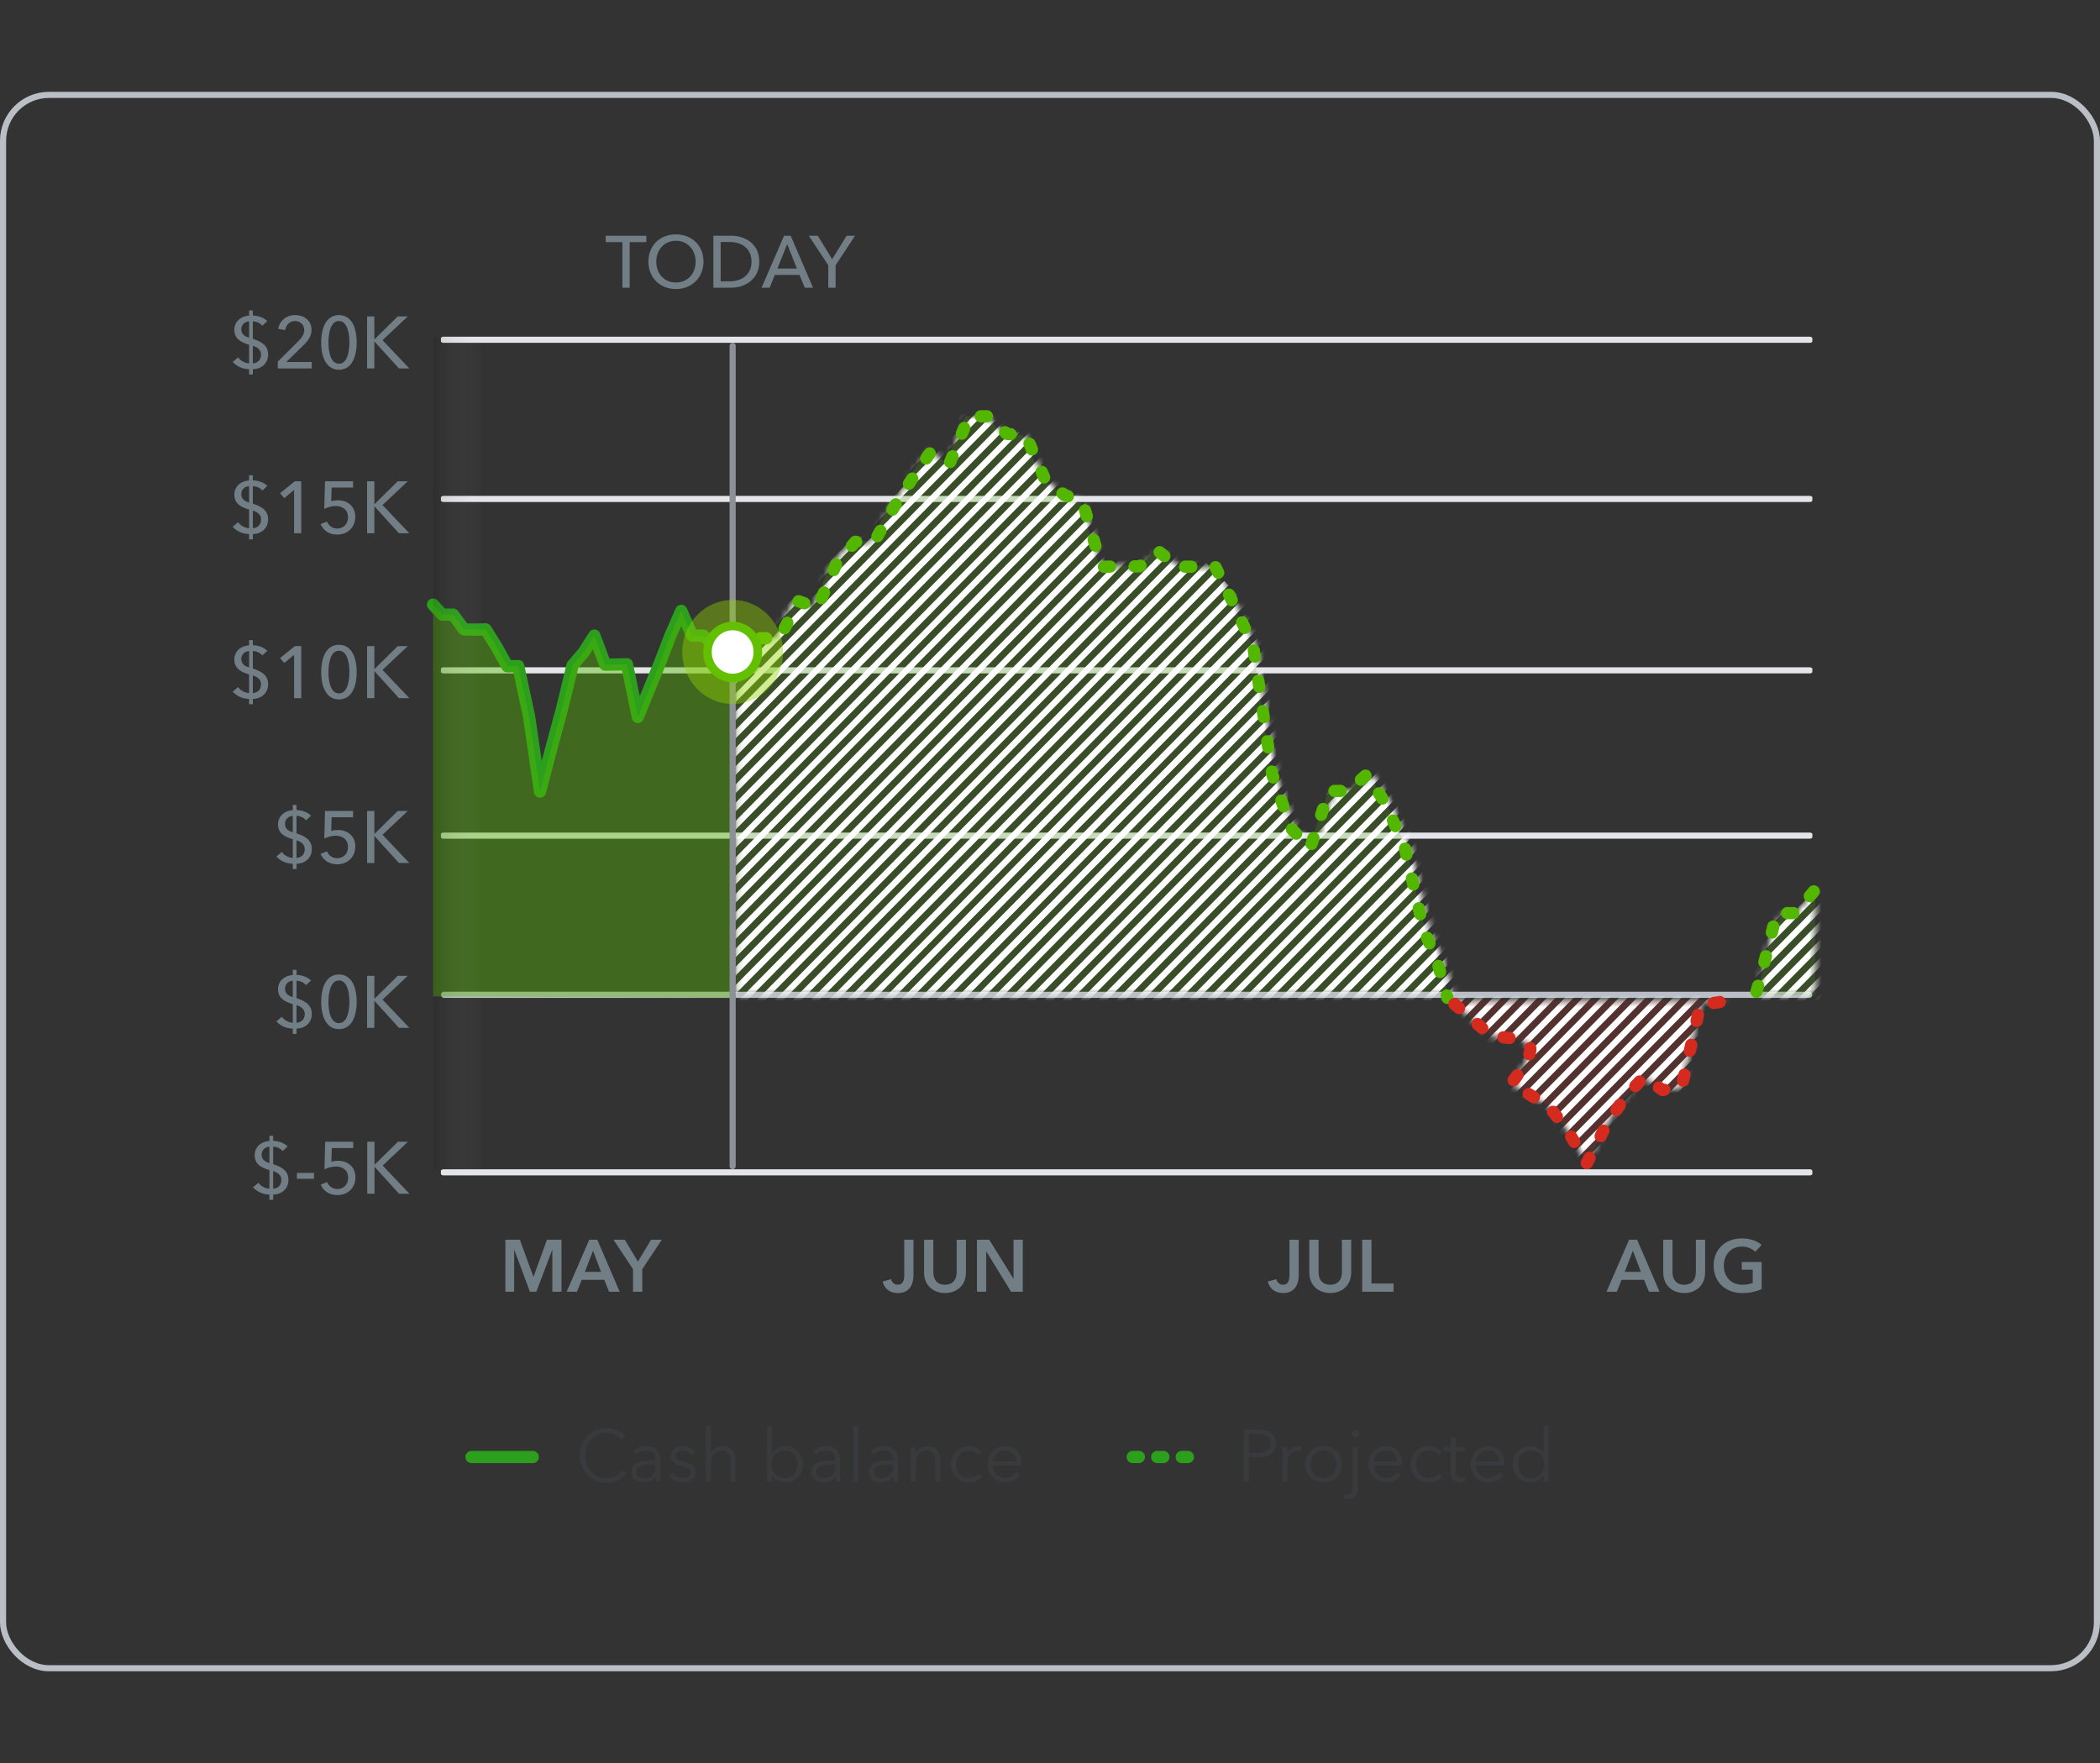 <svg width="343" height="288" viewBox="0 0 343 288" fill="none" xmlns="http://www.w3.org/2000/svg">
<rect x="0" y="0" width="343" height="288" fill="#333333" stroke="none"/>
<rect x="0.5" y="15.5" width="342" height="257" rx="7.5" stroke="#BABEC5"/>
<g clip-path="url(#clip0_14_6115)">
<path d="M82.544 211V202.504H84.908L87.116 208.54H87.152L89.336 202.504H91.712V211H90.212V204.172H90.188L87.608 211H86.552L84.008 204.172H83.984V211H82.544ZM92.551 211L96.247 202.504H97.555L101.215 211H99.487L98.695 209.056H95.011L94.243 211H92.551ZM95.527 207.76H98.167L96.859 204.304L95.527 207.76ZM103.393 211V207.316L100.201 202.504H102.049L104.185 206.08L106.345 202.504H108.097L104.905 207.316V211H103.393Z" fill="#727E85"/>
<path d="M149.203 202.504V208.252C149.203 209.488 148.771 211.216 146.647 211.216C145.279 211.216 144.451 210.46 144.151 209.344L145.543 208.948C145.687 209.512 146.095 209.86 146.623 209.86C147.487 209.86 147.691 209.176 147.691 208.204V202.504H149.203ZM157.771 202.504V207.88C157.771 209.932 156.295 211.216 154.351 211.216C152.407 211.216 150.931 209.932 150.931 207.88V202.504H152.443V207.82C152.443 208.804 152.899 209.86 154.351 209.86C155.803 209.86 156.259 208.804 156.259 207.82V202.504H157.771ZM159.57 211V202.504H161.574L165.522 208.864H165.546V202.504H167.058V211H165.138L161.106 204.436H161.082V211H159.57Z" fill="#727E85"/>
<path d="M212.125 202.504V208.252C212.125 209.488 211.693 211.216 209.569 211.216C208.201 211.216 207.373 210.46 207.073 209.344L208.465 208.948C208.609 209.512 209.017 209.86 209.545 209.86C210.409 209.86 210.613 209.176 210.613 208.204V202.504H212.125ZM220.694 202.504V207.88C220.694 209.932 219.218 211.216 217.274 211.216C215.33 211.216 213.854 209.932 213.854 207.88V202.504H215.366V207.82C215.366 208.804 215.822 209.86 217.274 209.86C218.726 209.86 219.182 208.804 219.182 207.82V202.504H220.694ZM222.492 211V202.504H224.004V209.656H227.616V211H222.492Z" fill="#727E85"/>
<path d="M262.394 211L266.09 202.504H267.398L271.058 211H269.33L268.538 209.056H264.854L264.086 211H262.394ZM265.37 207.76H268.01L266.702 204.304L265.37 207.76ZM278.503 202.504V207.88C278.503 209.932 277.027 211.216 275.083 211.216C273.139 211.216 271.663 209.932 271.663 207.88V202.504H273.175V207.82C273.175 208.804 273.631 209.86 275.083 209.86C276.535 209.86 276.991 208.804 276.991 207.82V202.504H278.503ZM287.741 206.152V210.556C286.889 210.964 285.869 211.216 284.537 211.216C281.801 211.216 279.893 209.38 279.893 206.728C279.893 204.004 281.885 202.288 284.501 202.288C285.845 202.288 287.045 202.72 287.729 203.356L286.685 204.484C286.253 204.004 285.425 203.62 284.513 203.62C282.725 203.62 281.561 204.976 281.561 206.728C281.561 208.54 282.713 209.86 284.585 209.86C285.221 209.86 285.785 209.764 286.277 209.56V207.4H284.489V206.152H287.741Z" fill="#727E85"/>
<g clip-path="url(#clip1_14_6115)">
<g clip-path="url(#clip2_14_6115)">
<rect x="72.016" y="162" width="224" height="1" rx="0.5" fill="#BABEC5"/>
<path d="M72.416 191.5H295.614" stroke="#E3E5E8" stroke-linecap="round" stroke-linejoin="round"/>
<path d="M72.416 109.5H295.616" stroke="#E3E5E8" stroke-linecap="round" stroke-linejoin="round"/>
<path d="M72.416 136.5H295.616" stroke="#E3E5E8" stroke-linecap="round" stroke-linejoin="round"/>
<path d="M72.416 81.5H295.616" stroke="#E3E5E8" stroke-linecap="round" stroke-linejoin="round"/>
<path d="M72.416 55.5H295.616" stroke="#E3E5E8" stroke-linecap="round" stroke-linejoin="round"/>
</g>
</g>
<path d="M70.739 98.769L72.229 100.398H74.004L75.779 102.814L77.554 102.849L79.329 102.814L81.104 105.673L82.878 108.835L84.653 108.809L86.428 117.109L88.203 129.305L89.978 122.526L91.753 115.961L93.528 108.668L95.302 106.607L97.077 103.826L98.852 108.568L100.627 108.545L102.402 108.513L104.177 117.109L105.952 112.778L107.726 108.443L109.501 103.826L111.276 99.78L113.051 103.826H114.826L116.601 105.178L118.376 108.281L120.151 108.244" stroke="#2CA01C" stroke-width="2" stroke-linecap="round" stroke-linejoin="round"/>
<path fill-rule="evenodd" clip-rule="evenodd" d="M70.739 162.761V98.769L72.229 100.398H74.004L75.779 102.814L77.554 102.849L79.329 102.814L81.104 105.673L82.878 108.835L84.653 108.809L86.428 117.109L88.203 129.305L89.978 122.526L91.753 115.961L93.528 108.668L95.302 106.607L97.077 103.826L98.852 108.568L100.627 108.545L102.402 108.513L104.177 117.109L105.952 112.778L107.726 108.443L109.501 103.826L111.276 99.78L113.051 103.826H114.826L116.601 105.178L118.376 108.281L120.151 108.244V163L70.739 162.761Z" fill="#53B700" fill-opacity="0.4"/>
<mask id="mask0_14_6115" style="mask-type:luminance" maskUnits="userSpaceOnUse" x="70" y="98" width="51" height="65">
<path fill-rule="evenodd" clip-rule="evenodd" d="M70.739 162.761V98.769L72.229 100.398H74.004L75.779 102.814L77.554 102.849L79.329 102.814L81.104 105.673L82.878 108.835L84.653 108.809L86.428 117.109L88.203 129.305L89.978 122.526L91.753 115.961L93.528 108.668L95.302 106.607L97.077 103.826L98.852 108.568L100.627 108.545L102.402 108.513L104.177 117.109L105.952 112.778L107.726 108.443L109.501 103.826L111.276 99.78L113.051 103.826H114.826L116.601 105.178L118.376 108.281L120.151 108.244V163L70.739 162.761Z" fill="white"/>
</mask>
<g mask="url(#mask0_14_6115)">
</g>
<path fill-rule="evenodd" clip-rule="evenodd" d="M120.151 108.053L123.276 104.061L126.402 104.076L129.528 98.042L132.654 99.146L135.78 91.993L138.906 88.404H142.032L145.158 82.977L148.284 78.152L151.41 73.713L154.535 75.463L157.661 68H160.787L163.913 70.863L167.039 71.091L170.165 78.176L173.291 80.721L176.417 81.973L179.543 92.475L182.669 92.365L185.794 92.392L188.92 89.941L192.046 92.435L195.172 92.452L198.298 92.475L201.424 98.743L204.55 105.418L207.676 126.192L210.802 134.986L213.928 138.174L217.053 128.883H220.179L223.305 126.192L226.431 131.048L229.557 138.174L232.683 151.541L234.817 156.379C234.817 156.379 236.413 162 236.413 162H120.151V108.053Z" fill="#53B700" fill-opacity="0.2"/>
<mask id="mask1_14_6115" style="mask-type:luminance" maskUnits="userSpaceOnUse" x="120" y="68" width="118" height="95">
<path fill-rule="evenodd" clip-rule="evenodd" d="M120.151 108.258L123.303 104.245L126.455 104.261L129.607 98.196L132.759 99.305L135.912 92.116L139.064 88.508H142.216L145.368 83.054L148.521 78.204L151.673 73.742L154.825 75.501L157.977 68H161.129L164.282 70.878L167.434 71.107L170.586 78.228L173.738 80.786L176.891 82.045L180.043 92.6L183.195 92.49L186.347 92.517L189.5 90.054L192.652 92.56L195.804 92.577L198.956 92.6L202.108 98.9L205.261 105.61L208.413 126.49L211.565 135.329L214.717 138.533L217.87 129.195H221.022L224.174 126.49L227.326 131.371L230.478 138.533L233.631 151.969L235.783 156.832C235.783 156.832 237.393 162.481 237.393 162.481H120.151V108.258Z" fill="white"/>
</mask>
<g mask="url(#mask1_14_6115)">
<path d="M157.343 52.42L83.396 127.373" stroke="white" stroke-linecap="square"/>
<path d="M185.267 80.723L111.32 155.676" stroke="white" stroke-linecap="square"/>
<path d="M172.04 67.316L98.093 142.269" stroke="white" stroke-linecap="square"/>
<path d="M199.963 95.619L126.016 170.573" stroke="white" stroke-linecap="square"/>
<path d="M170.57 65.826L96.623 140.78" stroke="white" stroke-linecap="square"/>
<path d="M198.493 94.13L124.546 169.083" stroke="white" stroke-linecap="square"/>
<path d="M158.813 53.909L84.866 128.863" stroke="white" stroke-linecap="square"/>
<path d="M186.736 82.213L112.789 157.166" stroke="white" stroke-linecap="square"/>
<path d="M173.51 68.806L99.562 143.759" stroke="white" stroke-linecap="square"/>
<path d="M201.433 97.109L127.486 172.062" stroke="white" stroke-linecap="square"/>
<path d="M160.283 55.399L86.336 130.352" stroke="white" stroke-linecap="square"/>
<path d="M188.206 83.702L114.259 158.656" stroke="white" stroke-linecap="square"/>
<path d="M174.979 70.295L101.032 145.249" stroke="white" stroke-linecap="square"/>
<path d="M202.902 98.599L128.955 173.552" stroke="white" stroke-linecap="square"/>
<path d="M161.752 56.889L87.805 131.842" stroke="white" stroke-linecap="square"/>
<path d="M189.676 85.192L115.729 160.145" stroke="white" stroke-linecap="square"/>
<path d="M176.449 71.785L102.502 146.738" stroke="white" stroke-linecap="square"/>
<path d="M204.372 100.088L130.425 175.042" stroke="white" stroke-linecap="square"/>
<path d="M163.222 58.378L89.275 133.332" stroke="white" stroke-linecap="square"/>
<path d="M191.145 86.681L117.198 161.635" stroke="white" stroke-linecap="square"/>
<path d="M177.918 73.275L103.971 148.228" stroke="white" stroke-linecap="square"/>
<path d="M205.842 101.578L131.895 176.531" stroke="white" stroke-linecap="square"/>
<path d="M164.692 59.868L90.745 134.821" stroke="white" stroke-linecap="square"/>
<path d="M192.615 88.171L118.668 163.124" stroke="white" stroke-linecap="square"/>
<path d="M179.388 74.764L105.441 149.718" stroke="white" stroke-linecap="square"/>
<path d="M207.311 103.067L133.364 178.021" stroke="white" stroke-linecap="square"/>
<path d="M166.161 61.358L92.214 136.311" stroke="white" stroke-linecap="square"/>
<path d="M194.084 89.661L120.137 164.614" stroke="white" stroke-linecap="square"/>
<path d="M180.858 76.254L106.911 151.207" stroke="white" stroke-linecap="square"/>
<path d="M208.781 104.557L134.834 179.51" stroke="white" stroke-linecap="square"/>
<path d="M167.631 62.847L93.684 137.801" stroke="white" stroke-linecap="square"/>
<path d="M195.554 91.15L121.607 166.104" stroke="white" stroke-linecap="square"/>
<path d="M182.327 77.744L108.38 152.697" stroke="white" stroke-linecap="square"/>
<path d="M210.251 106.047L136.303 181" stroke="white" stroke-linecap="square"/>
<path d="M169.101 64.337L95.154 139.29" stroke="white" stroke-linecap="square"/>
<path d="M197.024 92.64L123.077 167.593" stroke="white" stroke-linecap="square"/>
<path d="M183.797 79.233L109.85 154.187" stroke="white" stroke-linecap="square"/>
<path d="M211.72 107.536L137.773 182.49" stroke="white" stroke-linecap="square"/>
<path d="M214.288 92.965L140.341 167.918" stroke="white" stroke-linecap="square"/>
<path d="M242.211 121.268L168.264 196.221" stroke="white" stroke-linecap="square"/>
<path d="M228.984 107.861L155.037 182.815" stroke="white" stroke-linecap="square"/>
<path d="M256.907 136.164L182.96 211.118" stroke="white" stroke-linecap="square"/>
<path d="M227.515 106.372L153.568 181.325" stroke="white" stroke-linecap="square"/>
<path d="M255.438 134.675L181.491 209.628" stroke="white" stroke-linecap="square"/>
<path d="M215.757 94.455L141.81 169.408" stroke="white" stroke-linecap="square"/>
<path d="M243.681 122.758L169.734 197.711" stroke="white" stroke-linecap="square"/>
<path d="M230.454 109.351L156.507 184.304" stroke="white" stroke-linecap="square"/>
<path d="M258.377 137.654L184.43 212.607" stroke="white" stroke-linecap="square"/>
<path d="M217.227 95.944L143.28 170.898" stroke="white" stroke-linecap="square"/>
<path d="M245.15 124.247L171.203 199.201" stroke="white" stroke-linecap="square"/>
<path d="M231.924 110.841L157.976 185.794" stroke="white" stroke-linecap="square"/>
<path d="M259.847 139.144L185.9 214.097" stroke="white" stroke-linecap="square"/>
<path d="M218.697 97.434L144.75 172.387" stroke="white" stroke-linecap="square"/>
<path d="M246.62 125.737L172.673 200.69" stroke="white" stroke-linecap="square"/>
<path d="M233.393 112.33L159.446 187.284" stroke="white" stroke-linecap="square"/>
<path d="M261.316 140.633L187.369 215.587" stroke="white" stroke-linecap="square"/>
<path d="M220.166 98.924L146.219 173.877" stroke="white" stroke-linecap="square"/>
<path d="M248.09 127.227L174.142 202.18" stroke="white" stroke-linecap="square"/>
<path d="M234.863 113.82L160.916 188.773" stroke="white" stroke-linecap="square"/>
<path d="M262.786 142.123L188.839 217.076" stroke="white" stroke-linecap="square"/>
<path d="M221.636 100.413L147.689 175.366" stroke="white" stroke-linecap="square"/>
<path d="M249.559 128.716L175.612 203.67" stroke="white" stroke-linecap="square"/>
<path d="M236.332 115.31L162.385 190.263" stroke="white" stroke-linecap="square"/>
<path d="M264.256 143.613L190.308 218.566" stroke="white" stroke-linecap="square"/>
<path d="M223.106 101.903L149.159 176.856" stroke="white" stroke-linecap="square"/>
<path d="M251.029 130.206L177.082 205.159" stroke="white" stroke-linecap="square"/>
<path d="M237.802 116.799L163.855 191.752" stroke="white" stroke-linecap="square"/>
<path d="M265.725 145.102L191.778 220.056" stroke="white" stroke-linecap="square"/>
<path d="M224.575 103.392L150.628 178.346" stroke="white" stroke-linecap="square"/>
<path d="M252.498 131.696L178.551 206.649" stroke="white" stroke-linecap="square"/>
<path d="M239.272 118.289L165.325 193.242" stroke="white" stroke-linecap="square"/>
<path d="M267.195 146.592L193.248 221.545" stroke="white" stroke-linecap="square"/>
<path d="M226.045 104.882L152.098 179.835" stroke="white" stroke-linecap="square"/>
<path d="M253.968 133.185L180.021 208.139" stroke="white" stroke-linecap="square"/>
<path d="M240.741 119.778L166.794 194.732" stroke="white" stroke-linecap="square"/>
<path d="M268.664 148.082L194.717 223.035" stroke="white" stroke-linecap="square"/>
</g>
<path d="M121.119 108.258L124.215 104.245L127.311 104.261L130.406 98.196L133.502 99.305L136.597 92.116L139.693 88.508H142.789L145.884 83.054L148.98 78.204L152.076 73.742L155.171 75.501L158.267 68H161.362L164.458 70.878L167.554 71.107L170.649 78.228L173.745 80.786L176.841 82.045L179.936 92.6L183.032 92.49L186.127 92.517L189.223 90.054L192.319 92.56L195.414 92.577L198.51 92.6L201.606 98.9L204.701 105.61L207.797 126.49L210.892 135.329L213.988 138.533L217.084 129.195H220.179L223.275 126.49L226.37 131.371L229.466 138.533L232.562 151.969L234.675 156.832C234.675 156.832 236.414 163 236.414 163" stroke="#53B700" stroke-width="2" stroke-linecap="round" stroke-linejoin="round" stroke-dasharray="1 4"/>
<path fill-rule="evenodd" clip-rule="evenodd" d="M286.882 162.542C287.184 161.539 288.016 157.91 289.09 153.576C289.308 152.696 289.626 151.269 291.239 149.154H293.33L296.483 145.305V162.542H286.882Z" fill="#53B700" fill-opacity="0.2"/>
<mask id="mask2_14_6115" style="mask-type:luminance" maskUnits="userSpaceOnUse" x="286" y="145" width="11" height="18">
<path fill-rule="evenodd" clip-rule="evenodd" d="M286.882 162.542C287.184 161.539 288.016 157.91 289.09 153.576C289.308 152.696 289.626 151.269 291.239 149.154H293.33L296.483 145.305V162.542H286.882Z" fill="white"/>
</mask>
<g mask="url(#mask2_14_6115)">
<path d="M306.615 150.723L232.668 225.676" stroke="white" stroke-linecap="square"/>
<path d="M293.389 137.316L219.442 212.269" stroke="white" stroke-linecap="square"/>
<path d="M291.919 135.827L217.972 210.78" stroke="white" stroke-linecap="square"/>
<path d="M308.085 152.213L234.138 227.166" stroke="white" stroke-linecap="square"/>
<path d="M294.858 138.806L220.911 213.759" stroke="white" stroke-linecap="square"/>
<path d="M309.555 153.702L235.608 228.656" stroke="white" stroke-linecap="square"/>
<path d="M296.328 140.295L222.381 215.249" stroke="white" stroke-linecap="square"/>
<path d="M311.024 155.192L237.077 230.145" stroke="white" stroke-linecap="square"/>
<path d="M297.797 141.785L223.85 216.738" stroke="white" stroke-linecap="square"/>
<path d="M312.494 156.681L238.547 231.635" stroke="white" stroke-linecap="square"/>
<path d="M299.267 143.275L225.32 218.228" stroke="white" stroke-linecap="square"/>
<path d="M313.964 158.171L240.016 233.124" stroke="white" stroke-linecap="square"/>
<path d="M300.737 144.764L226.79 219.718" stroke="white" stroke-linecap="square"/>
<path d="M287.51 131.358L213.563 206.311" stroke="white" stroke-linecap="square"/>
<path d="M315.433 159.661L241.486 234.614" stroke="white" stroke-linecap="square"/>
<path d="M302.206 146.254L228.259 221.207" stroke="white" stroke-linecap="square"/>
<path d="M288.98 132.847L215.033 207.801" stroke="white" stroke-linecap="square"/>
<path d="M316.903 161.15L242.956 236.104" stroke="white" stroke-linecap="square"/>
<path d="M303.676 147.744L229.729 222.697" stroke="white" stroke-linecap="square"/>
<path d="M290.449 134.337L216.502 209.29" stroke="white" stroke-linecap="square"/>
<path d="M318.372 162.64L244.425 237.593" stroke="white" stroke-linecap="square"/>
<path d="M305.146 149.233L231.199 224.187" stroke="white" stroke-linecap="square"/>
</g>
<path d="M286.882 162C287.184 160.997 288.016 157.91 289.09 153.576C289.308 152.696 289.671 151.222 290.178 149.154H293.33L296.483 145.305" stroke="#53B700" stroke-width="2" stroke-linecap="round" stroke-linejoin="round" stroke-dasharray="1 4"/>
<path fill-rule="evenodd" clip-rule="evenodd" d="M237.005 163.44L243.735 169.362C243.735 169.362 249.507 169.35 249.918 171.082C250.329 172.815 246.827 176.963 246.827 176.963L253.009 180.746L256.101 184.781L259.192 190L262.283 183.921L265.374 179.273L268.466 175.946L271.557 178.05L274.648 177.648L277.739 164.008L282.606 163.44H237.005Z" fill="#D52B1E" fill-opacity="0.2"/>
<mask id="mask3_14_6115" style="mask-type:luminance" maskUnits="userSpaceOnUse" x="237" y="163" width="46" height="27">
<path fill-rule="evenodd" clip-rule="evenodd" d="M237.005 163.44L243.735 169.362C243.735 169.362 249.507 169.35 249.918 171.082C250.329 172.815 246.827 176.963 246.827 176.963L253.009 180.746L256.101 184.781L259.192 190L262.283 183.921L265.374 179.273L268.466 175.946L271.557 178.05L274.648 177.648L277.739 164.008L282.606 163.44H237.005Z" fill="white"/>
</mask>
<g mask="url(#mask3_14_6115)">
<path d="M278.692 122.42L204.745 197.373" stroke="white" stroke-linecap="square"/>
<path d="M306.615 150.723L232.668 225.676" stroke="white" stroke-linecap="square"/>
<path d="M293.389 137.316L219.442 212.269" stroke="white" stroke-linecap="square"/>
<path d="M321.312 165.619L247.365 240.573" stroke="white" stroke-linecap="square"/>
<path d="M291.919 135.827L217.972 210.78" stroke="white" stroke-linecap="square"/>
<path d="M319.842 164.13L245.895 239.083" stroke="white" stroke-linecap="square"/>
<path d="M280.162 123.909L206.215 198.863" stroke="white" stroke-linecap="square"/>
<path d="M308.085 152.213L234.138 227.166" stroke="white" stroke-linecap="square"/>
<path d="M294.858 138.806L220.911 213.759" stroke="white" stroke-linecap="square"/>
<path d="M322.781 167.109L248.834 242.062" stroke="white" stroke-linecap="square"/>
<path d="M281.631 125.399L207.684 200.352" stroke="white" stroke-linecap="square"/>
<path d="M309.555 153.702L235.608 228.656" stroke="white" stroke-linecap="square"/>
<path d="M296.328 140.295L222.381 215.249" stroke="white" stroke-linecap="square"/>
<path d="M324.251 168.599L250.304 243.552" stroke="white" stroke-linecap="square"/>
<path d="M283.101 126.889L209.154 201.842" stroke="white" stroke-linecap="square"/>
<path d="M311.024 155.192L237.077 230.145" stroke="white" stroke-linecap="square"/>
<path d="M297.797 141.785L223.85 216.738" stroke="white" stroke-linecap="square"/>
<path d="M325.721 170.088L251.774 245.042" stroke="white" stroke-linecap="square"/>
<path d="M284.571 128.378L210.624 203.332" stroke="white" stroke-linecap="square"/>
<path d="M312.494 156.681L238.547 231.635" stroke="white" stroke-linecap="square"/>
<path d="M299.267 143.275L225.32 218.228" stroke="white" stroke-linecap="square"/>
<path d="M327.19 171.578L253.243 246.531" stroke="white" stroke-linecap="square"/>
<path d="M286.04 129.868L212.093 204.821" stroke="white" stroke-linecap="square"/>
<path d="M313.964 158.171L240.016 233.124" stroke="white" stroke-linecap="square"/>
<path d="M300.737 144.764L226.79 219.718" stroke="white" stroke-linecap="square"/>
<path d="M328.66 173.067L254.713 248.021" stroke="white" stroke-linecap="square"/>
<path d="M287.51 131.358L213.563 206.311" stroke="white" stroke-linecap="square"/>
<path d="M315.433 159.661L241.486 234.614" stroke="white" stroke-linecap="square"/>
<path d="M302.206 146.254L228.259 221.207" stroke="white" stroke-linecap="square"/>
<path d="M330.13 174.557L256.183 249.51" stroke="white" stroke-linecap="square"/>
<path d="M288.98 132.847L215.033 207.801" stroke="white" stroke-linecap="square"/>
<path d="M316.903 161.15L242.956 236.104" stroke="white" stroke-linecap="square"/>
<path d="M303.676 147.744L229.729 222.697" stroke="white" stroke-linecap="square"/>
<path d="M331.599 176.047L257.652 251" stroke="white" stroke-linecap="square"/>
<path d="M290.449 134.337L216.502 209.29" stroke="white" stroke-linecap="square"/>
<path d="M318.372 162.64L244.425 237.593" stroke="white" stroke-linecap="square"/>
<path d="M305.146 149.233L231.199 224.187" stroke="white" stroke-linecap="square"/>
<path d="M333.069 177.536L259.122 252.49" stroke="white" stroke-linecap="square"/>
</g>
<path d="M237.553 164.008L243.735 169.361C243.735 169.361 249.507 169.35 249.918 171.082C250.329 172.815 246.827 176.963 246.827 176.963L253.009 180.746L256.101 184.781L259.192 190L262.283 183.921L265.374 179.273L268.466 175.946L271.557 178.05L274.648 177.648L277.739 164.008C277.739 164.008 283.342 163.943 283.922 162" stroke="#D52B1E" stroke-width="2" stroke-linecap="round" stroke-linejoin="round" stroke-dasharray="1 4"/>
<path d="M119.666 190.5L119.666 56.5" stroke="#8D9096" stroke-linecap="round"/>
<ellipse cx="119.666" cy="106.5" rx="8.235" ry="8.5" fill="#8FD500" fill-opacity="0.42"/>
<ellipse cx="119.666" cy="106.5" rx="4.118" ry="4.25" fill="white" stroke="#62C000" stroke-width="1.4"/>
<path d="M102.844 39.548V47H101.656V39.548H98.932V38.504H105.568V39.548H102.844ZM114.905 42.74C114.905 45.356 112.985 47.216 110.393 47.216C107.813 47.216 105.905 45.356 105.905 42.74C105.905 40.088 107.813 38.288 110.393 38.288C112.985 38.288 114.905 40.088 114.905 42.74ZM113.621 42.74C113.621 40.88 112.373 39.332 110.393 39.332C108.437 39.332 107.189 40.88 107.189 42.74C107.189 44.636 108.449 46.148 110.393 46.148C112.361 46.148 113.621 44.636 113.621 42.74ZM116.52 47V38.504H119.436C121.608 38.504 124.02 39.74 124.02 42.752C124.02 45.656 121.608 47 119.436 47H116.52ZM117.708 39.536V45.956H119.196C121.248 45.956 122.748 44.78 122.748 42.752C122.748 40.652 121.248 39.536 119.196 39.536H117.708ZM126.556 44.912L125.704 47H124.384L128.068 38.504H129.148L132.796 47H131.452L130.588 44.912H126.556ZM128.572 39.884L126.976 43.868H130.156L128.572 39.884ZM136.485 43.328V47H135.285V43.328L132.105 38.504H133.569L135.921 42.344L138.285 38.504H139.665L136.485 43.328Z" fill="#727E85"/>
<rect width="7.751" height="136" transform="matrix(-1 0 0 1 78.49 55)" fill="url(#paint0_linear_14_6115)"/>
<path d="M77.016 238H87.016" stroke="#2CA01C" stroke-width="2" stroke-linecap="round"/>
<path d="M101.624 240.2L102.296 240.632C101.732 241.484 100.64 242.216 99.116 242.216C96.548 242.216 94.688 240.332 94.688 237.752C94.688 235.172 96.584 233.288 99.116 233.288C100.364 233.288 101.552 233.804 102.14 234.632L101.42 235.16C101.06 234.608 100.208 234.044 99.128 234.044C96.932 234.044 95.6 235.772 95.6 237.752C95.6 239.732 96.944 241.46 99.128 241.46C100.1 241.46 101.036 241.076 101.624 240.2ZM107.061 238.556V238.376C107.061 237.404 106.533 236.924 105.561 236.924C104.901 236.924 104.289 237.188 103.893 237.584L103.437 237.044C103.893 236.588 104.685 236.24 105.645 236.24C106.857 236.24 107.829 236.912 107.829 238.28V240.74C107.829 241.172 107.865 241.688 107.925 242H107.193C107.145 241.724 107.109 241.388 107.109 241.088H107.085C106.569 241.832 105.945 242.144 105.045 242.144C104.193 242.144 103.101 241.688 103.101 240.44C103.101 238.712 105.009 238.556 107.061 238.556ZM107.061 239.192H106.821C105.489 239.192 103.941 239.336 103.941 240.404C103.941 241.208 104.625 241.472 105.261 241.472C106.413 241.472 107.061 240.608 107.061 239.612V239.192ZM113.544 237.248L112.92 237.716C112.68 237.248 112.164 236.924 111.54 236.924C110.952 236.924 110.352 237.176 110.352 237.8C110.352 238.328 110.772 238.568 111.696 238.76C113.016 239.036 113.64 239.528 113.64 240.404C113.64 241.688 112.56 242.144 111.528 242.144C110.676 242.144 109.824 241.808 109.308 241.052L109.956 240.572C110.244 241.064 110.856 241.448 111.516 241.448C112.212 241.448 112.836 241.196 112.836 240.464C112.836 239.876 112.248 239.636 111.18 239.384C110.52 239.228 109.572 238.94 109.572 237.872C109.572 236.732 110.556 236.24 111.576 236.24C112.356 236.24 113.184 236.612 113.544 237.248ZM116.104 237.308H116.128C116.428 236.66 117.22 236.24 118.012 236.24C119.44 236.24 120.148 237.164 120.148 238.556V242H119.332V238.892C119.332 237.716 118.984 236.924 117.808 236.924C116.944 236.924 116.104 237.62 116.104 239.12V242H115.288V232.928H116.104V237.308ZM126.124 241.052H126.1V242H125.284V232.928H126.1V237.356H126.124C126.604 236.624 127.444 236.24 128.248 236.24C130 236.24 131.152 237.536 131.152 239.192C131.152 240.848 130 242.144 128.248 242.144C127.444 242.144 126.604 241.76 126.124 241.052ZM130.288 239.192C130.288 237.944 129.52 236.924 128.164 236.924C126.904 236.924 126.004 237.908 126.004 239.192C126.004 240.476 126.904 241.448 128.164 241.448C129.52 241.448 130.288 240.44 130.288 239.192ZM136.44 238.556V238.376C136.44 237.404 135.912 236.924 134.94 236.924C134.28 236.924 133.668 237.188 133.272 237.584L132.816 237.044C133.272 236.588 134.064 236.24 135.024 236.24C136.236 236.24 137.208 236.912 137.208 238.28V240.74C137.208 241.172 137.244 241.688 137.304 242H136.572C136.524 241.724 136.488 241.388 136.488 241.088H136.464C135.948 241.832 135.324 242.144 134.424 242.144C133.572 242.144 132.48 241.688 132.48 240.44C132.48 238.712 134.388 238.556 136.44 238.556ZM136.44 239.192H136.2C134.868 239.192 133.32 239.336 133.32 240.404C133.32 241.208 134.004 241.472 134.64 241.472C135.792 241.472 136.44 240.608 136.44 239.612V239.192ZM140.15 232.928V242H139.334V232.928H140.15ZM145.874 238.556V238.376C145.874 237.404 145.346 236.924 144.374 236.924C143.714 236.924 143.102 237.188 142.706 237.584L142.25 237.044C142.706 236.588 143.498 236.24 144.458 236.24C145.67 236.24 146.642 236.912 146.642 238.28V240.74C146.642 241.172 146.678 241.688 146.738 242H146.006C145.958 241.724 145.922 241.388 145.922 241.088H145.898C145.382 241.832 144.758 242.144 143.858 242.144C143.006 242.144 141.914 241.688 141.914 240.44C141.914 238.712 143.822 238.556 145.874 238.556ZM145.874 239.192H145.634C144.302 239.192 142.754 239.336 142.754 240.404C142.754 241.208 143.438 241.472 144.074 241.472C145.226 241.472 145.874 240.608 145.874 239.612V239.192ZM148.696 236.384H149.476C149.5 236.684 149.524 237.104 149.524 237.344H149.548C149.86 236.696 150.676 236.24 151.468 236.24C152.896 236.24 153.604 237.164 153.604 238.556V242H152.788V238.892C152.788 237.716 152.44 236.924 151.264 236.924C150.4 236.924 149.56 237.62 149.56 239.12V242H148.744V237.62C148.744 237.32 148.732 236.768 148.696 236.384ZM160.397 237.212L159.761 237.668C159.497 237.236 158.933 236.924 158.321 236.924C157.013 236.924 156.173 237.908 156.173 239.192C156.173 240.464 157.001 241.448 158.309 241.448C159.017 241.448 159.509 241.148 159.833 240.716L160.445 241.172C159.965 241.76 159.281 242.144 158.309 242.144C156.497 242.144 155.309 240.884 155.309 239.192C155.309 237.5 156.497 236.24 158.309 236.24C159.065 236.24 159.917 236.564 160.397 237.212ZM162.173 238.76H166.001C165.953 237.704 165.305 236.924 164.141 236.924C163.049 236.924 162.245 237.8 162.173 238.76ZM166.829 239.024C166.829 239.132 166.829 239.264 166.817 239.408H162.161C162.185 240.536 163.061 241.448 164.213 241.448C165.053 241.448 165.701 240.98 166.013 240.476L166.625 240.956C165.965 241.796 165.137 242.144 164.213 242.144C162.545 242.144 161.309 240.884 161.309 239.192C161.309 237.5 162.545 236.24 164.141 236.24C165.905 236.24 166.829 237.488 166.829 239.024Z" fill="#393A3D"/>
<path d="M185.016 238H195.016" stroke="#2CA01C" stroke-width="2" stroke-linecap="round" stroke-dasharray="1 3"/>
<path d="M203.144 242V233.504H205.544C207.272 233.504 208.412 234.248 208.412 235.772C208.412 237.296 207.248 238.052 205.52 238.052H204.008V242H203.144ZM204.008 234.248V237.32H205.472C206.816 237.32 207.548 236.78 207.548 235.772C207.548 234.728 206.78 234.248 205.472 234.248H204.008ZM209.482 237.62C209.482 237.32 209.47 236.768 209.434 236.384H210.214C210.238 236.684 210.262 237.104 210.262 237.344H210.286C210.598 236.696 211.294 236.24 212.086 236.24C212.29 236.24 212.458 236.252 212.626 236.3L212.518 237.068C212.422 237.032 212.158 236.996 211.942 236.996C211.078 236.996 210.298 237.62 210.298 239.12V242H209.482V237.62ZM219.176 239.192C219.176 240.884 217.928 242.144 216.176 242.144C214.436 242.144 213.188 240.884 213.188 239.192C213.188 237.5 214.436 236.24 216.176 236.24C217.928 236.24 219.176 237.5 219.176 239.192ZM218.312 239.192C218.312 237.932 217.484 236.924 216.176 236.924C214.88 236.924 214.052 237.932 214.052 239.192C214.052 240.452 214.88 241.448 216.176 241.448C217.484 241.448 218.312 240.452 218.312 239.192ZM219.528 244.796L219.648 244.112C219.804 244.16 220.008 244.184 220.164 244.184C220.848 244.184 220.956 243.692 220.956 242.984V236.384H221.772V243.116C221.772 244.016 221.448 244.88 220.176 244.88C220.008 244.88 219.732 244.856 219.528 244.796ZM221.94 234.224C221.94 234.56 221.652 234.8 221.364 234.8C221.076 234.8 220.788 234.56 220.788 234.224C220.788 233.888 221.076 233.648 221.364 233.648C221.652 233.648 221.94 233.888 221.94 234.224ZM224.399 238.76H228.227C228.179 237.704 227.531 236.924 226.367 236.924C225.275 236.924 224.471 237.8 224.399 238.76ZM229.055 239.024C229.055 239.132 229.055 239.264 229.043 239.408H224.387C224.411 240.536 225.287 241.448 226.439 241.448C227.279 241.448 227.927 240.98 228.239 240.476L228.851 240.956C228.191 241.796 227.363 242.144 226.439 242.144C224.771 242.144 223.535 240.884 223.535 239.192C223.535 237.5 224.771 236.24 226.367 236.24C228.131 236.24 229.055 237.488 229.055 239.024ZM235.49 237.212L234.854 237.668C234.59 237.236 234.026 236.924 233.414 236.924C232.106 236.924 231.266 237.908 231.266 239.192C231.266 240.464 232.094 241.448 233.402 241.448C234.11 241.448 234.602 241.148 234.926 240.716L235.538 241.172C235.058 241.76 234.374 242.144 233.402 242.144C231.59 242.144 230.402 240.884 230.402 239.192C230.402 237.5 231.59 236.24 233.402 236.24C234.158 236.24 235.01 236.564 235.49 237.212ZM239.342 236.384V237.068H237.758V240.344C237.758 241.184 238.106 241.376 238.598 241.376C238.826 241.376 239.09 241.304 239.306 241.196L239.342 241.904C239.054 242.012 238.754 242.072 238.382 242.072C237.782 242.072 236.942 241.808 236.942 240.572V237.068H235.778V236.384H236.942V234.8H237.758V236.384H239.342ZM241.075 238.76H244.903C244.855 237.704 244.207 236.924 243.043 236.924C241.951 236.924 241.147 237.8 241.075 238.76ZM245.731 239.024C245.731 239.132 245.731 239.264 245.719 239.408H241.063C241.087 240.536 241.963 241.448 243.115 241.448C243.955 241.448 244.603 240.98 244.915 240.476L245.527 240.956C244.867 241.796 244.039 242.144 243.115 242.144C241.447 242.144 240.211 240.884 240.211 239.192C240.211 237.5 241.447 236.24 243.043 236.24C244.807 236.24 245.731 237.488 245.731 239.024ZM252.106 241.052C251.626 241.76 250.786 242.144 249.982 242.144C248.23 242.144 247.078 240.848 247.078 239.192C247.078 237.536 248.23 236.24 249.982 236.24C250.786 236.24 251.626 236.624 252.106 237.356H252.13V232.928H252.946V242H252.13V241.052H252.106ZM247.942 239.192C247.942 240.44 248.71 241.448 250.066 241.448C251.326 241.448 252.226 240.476 252.226 239.192C252.226 237.908 251.326 236.924 250.066 236.924C248.71 236.924 247.942 237.944 247.942 239.192Z" fill="#393A3D"/>
<g clip-path="url(#clip3_14_6115)">
<path d="M44.004 194.172V191.124C42.756 190.764 41.592 190.2 41.592 188.7C41.592 187.296 42.732 186.444 44.004 186.372V185.532H44.616V186.36C45.444 186.372 46.38 186.672 46.98 187.272L46.164 188.028C45.792 187.56 45.18 187.32 44.616 187.308V190.164C45.84 190.572 47.112 191.136 47.112 192.72C47.112 194.232 45.972 195.108 44.616 195.132V195.996H44.004V195.132C42.936 195.108 41.988 194.676 41.328 193.944L42.204 193.2C42.636 193.812 43.44 194.16 44.004 194.172ZM44.616 191.292V194.172C45.312 194.136 45.96 193.68 45.96 192.732C45.96 191.976 45.384 191.544 44.616 191.292ZM44.004 189.984V187.308C43.308 187.356 42.732 187.836 42.732 188.628C42.732 189.384 43.26 189.768 44.004 189.984ZM51.285 191.592V192.552H48.501V191.592H51.285ZM57.697 186.504V187.536H54.193L54.12 189.768C54.432 189.66 54.864 189.612 55.212 189.612C56.844 189.612 58.056 190.644 58.056 192.288C58.056 194.064 56.785 195.216 55.093 195.216C53.773 195.216 52.837 194.544 52.38 193.512L53.437 193.092C53.7 193.776 54.337 194.232 55.093 194.232C56.089 194.232 56.868 193.5 56.868 192.408C56.868 191.124 55.932 190.548 54.877 190.548C54.24 190.548 53.52 190.74 52.992 191.016L53.112 186.504H57.697ZM61.173 186.504V190.248H61.197L64.989 186.504H66.633L62.505 190.392L66.885 195H65.181L61.197 190.608H61.173V195H59.985V186.504H61.173Z" fill="#727E85"/>
<path d="M47.821 140.136V137.088C46.573 136.728 45.409 136.164 45.409 134.664C45.409 133.26 46.549 132.408 47.821 132.336V131.496H48.433V132.324C49.261 132.336 50.197 132.636 50.797 133.236L49.981 133.992C49.609 133.524 48.997 133.284 48.433 133.272V136.128C49.657 136.536 50.929 137.1 50.929 138.684C50.929 140.196 49.789 141.072 48.433 141.096V141.96H47.821V141.096C46.753 141.072 45.805 140.64 45.145 139.908L46.021 139.164C46.453 139.776 47.257 140.124 47.821 140.136ZM48.433 137.256V140.136C49.129 140.1 49.777 139.644 49.777 138.696C49.777 137.94 49.201 137.508 48.433 137.256ZM47.821 135.948V133.272C47.125 133.32 46.549 133.8 46.549 134.592C46.549 135.348 47.077 135.732 47.821 135.948ZM57.67 132.468V133.5H54.166L54.094 135.732C54.406 135.624 54.838 135.576 55.186 135.576C56.818 135.576 58.03 136.608 58.03 138.252C58.03 140.028 56.758 141.18 55.066 141.18C53.746 141.18 52.81 140.508 52.354 139.476L53.41 139.056C53.674 139.74 54.31 140.196 55.066 140.196C56.062 140.196 56.842 139.464 56.842 138.372C56.842 137.088 55.906 136.512 54.85 136.512C54.214 136.512 53.494 136.704 52.966 136.98L53.086 132.468H57.67ZM61.147 132.468V136.212H61.171L64.963 132.468H66.607L62.479 136.356L66.859 140.964H65.155L61.171 136.572H61.147V140.964H59.959V132.468H61.147Z" fill="#727E85"/>
<path d="M40.684 113.208V110.16C39.437 109.8 38.273 109.236 38.273 107.736C38.273 106.332 39.413 105.48 40.684 105.408V104.568H41.297V105.396C42.124 105.408 43.06 105.708 43.66 106.308L42.844 107.064C42.472 106.596 41.861 106.356 41.297 106.344V109.2C42.52 109.608 43.792 110.172 43.792 111.756C43.792 113.268 42.653 114.144 41.297 114.168V115.032H40.684V114.168C39.617 114.144 38.669 113.712 38.008 112.98L38.885 112.236C39.316 112.848 40.12 113.196 40.684 113.208ZM41.297 110.328V113.208C41.992 113.172 42.641 112.716 42.641 111.768C42.641 111.012 42.065 110.58 41.297 110.328ZM40.684 109.02V106.344C39.989 106.392 39.413 106.872 39.413 107.664C39.413 108.42 39.941 108.804 40.684 109.02ZM49.201 105.54V114.036H48.037V106.956L46.429 108.3L45.745 107.496L48.157 105.54H49.201ZM55.366 105.324C57.382 105.324 58.258 107.316 58.258 109.788C58.258 112.272 57.382 114.252 55.366 114.252C53.338 114.252 52.462 112.272 52.462 109.788C52.462 107.316 53.338 105.324 55.366 105.324ZM55.366 106.296C53.962 106.296 53.65 108.36 53.65 109.788C53.65 111.228 53.962 113.268 55.366 113.268C56.746 113.268 57.07 111.228 57.07 109.788C57.07 108.36 56.746 106.296 55.366 106.296ZM61.147 105.54V109.284H61.171L64.963 105.54H66.607L62.479 109.428L66.859 114.036H65.155L61.171 109.644H61.147V114.036H59.959V105.54H61.147Z" fill="#727E85"/>
<path d="M40.684 86.28V83.232C39.437 82.872 38.273 82.308 38.273 80.808C38.273 79.404 39.413 78.552 40.684 78.48V77.64H41.297V78.468C42.124 78.48 43.06 78.78 43.66 79.38L42.844 80.136C42.472 79.668 41.861 79.428 41.297 79.416V82.272C42.52 82.68 43.792 83.244 43.792 84.828C43.792 86.34 42.653 87.216 41.297 87.24V88.104H40.684V87.24C39.617 87.216 38.669 86.784 38.008 86.052L38.885 85.308C39.316 85.92 40.12 86.268 40.684 86.28ZM41.297 83.4V86.28C41.992 86.244 42.641 85.788 42.641 84.84C42.641 84.084 42.065 83.652 41.297 83.4ZM40.684 82.092V79.416C39.989 79.464 39.413 79.944 39.413 80.736C39.413 81.492 39.941 81.876 40.684 82.092ZM49.201 78.612V87.108H48.037V80.028L46.429 81.372L45.745 80.568L48.157 78.612H49.201ZM57.67 78.612V79.644H54.166L54.094 81.876C54.406 81.768 54.838 81.72 55.186 81.72C56.818 81.72 58.03 82.752 58.03 84.396C58.03 86.172 56.758 87.324 55.066 87.324C53.746 87.324 52.81 86.652 52.354 85.62L53.41 85.2C53.674 85.884 54.31 86.34 55.066 86.34C56.062 86.34 56.842 85.608 56.842 84.516C56.842 83.232 55.906 82.656 54.85 82.656C54.214 82.656 53.494 82.848 52.966 83.124L53.086 78.612H57.67ZM61.147 78.612V82.356H61.171L64.963 78.612H66.607L62.479 82.5L66.859 87.108H65.155L61.171 82.716H61.147V87.108H59.959V78.612H61.147Z" fill="#727E85"/>
<path d="M40.684 59.353V56.305C39.437 55.945 38.273 55.381 38.273 53.881C38.273 52.477 39.413 51.625 40.684 51.553V50.713H41.297V51.541C42.124 51.553 43.06 51.853 43.66 52.453L42.844 53.209C42.472 52.741 41.861 52.501 41.297 52.489V55.345C42.52 55.753 43.792 56.317 43.792 57.901C43.792 59.413 42.653 60.289 41.297 60.313V61.177H40.684V60.313C39.617 60.289 38.669 59.857 38.008 59.125L38.885 58.381C39.316 58.993 40.12 59.341 40.684 59.353ZM41.297 56.473V59.353C41.992 59.317 42.641 58.861 42.641 57.913C42.641 57.157 42.065 56.725 41.297 56.473ZM40.684 55.165V52.489C39.989 52.537 39.413 53.017 39.413 53.809C39.413 54.565 39.941 54.949 40.684 55.165ZM50.917 59.137V60.181H45.373V59.065L48.757 55.705C49.273 55.177 49.693 54.625 49.693 53.905C49.693 53.017 49.021 52.441 48.181 52.441C47.317 52.441 46.729 53.065 46.585 53.917L45.445 53.725C45.649 52.429 46.741 51.469 48.193 51.469C49.609 51.469 50.881 52.297 50.881 53.881C50.881 54.973 50.257 55.717 49.513 56.449L46.753 59.137H50.917ZM55.366 51.469C57.382 51.469 58.258 53.461 58.258 55.933C58.258 58.417 57.382 60.397 55.366 60.397C53.338 60.397 52.462 58.417 52.462 55.933C52.462 53.461 53.338 51.469 55.366 51.469ZM55.366 52.441C53.962 52.441 53.65 54.505 53.65 55.933C53.65 57.373 53.962 59.413 55.366 59.413C56.746 59.413 57.07 57.373 57.07 55.933C57.07 54.505 56.746 52.441 55.366 52.441ZM61.147 51.685V55.429H61.171L64.963 51.685H66.607L62.479 55.573L66.859 60.181H65.155L61.171 55.789H61.147V60.181H59.959V51.685H61.147Z" fill="#727E85"/>
<path d="M47.821 167.064V164.016C46.573 163.656 45.409 163.092 45.409 161.592C45.409 160.188 46.549 159.336 47.821 159.264V158.424H48.433V159.252C49.261 159.264 50.197 159.564 50.797 160.164L49.981 160.92C49.609 160.452 48.997 160.212 48.433 160.2V163.056C49.657 163.464 50.929 164.028 50.929 165.612C50.929 167.124 49.789 168 48.433 168.024V168.888H47.821V168.024C46.753 168 45.805 167.568 45.145 166.836L46.021 166.092C46.453 166.704 47.257 167.052 47.821 167.064ZM48.433 164.184V167.064C49.129 167.028 49.777 166.572 49.777 165.624C49.777 164.868 49.201 164.436 48.433 164.184ZM47.821 162.876V160.2C47.125 160.248 46.549 160.728 46.549 161.52C46.549 162.276 47.077 162.66 47.821 162.876ZM55.366 159.18C57.382 159.18 58.258 161.172 58.258 163.644C58.258 166.128 57.382 168.108 55.366 168.108C53.338 168.108 52.462 166.128 52.462 163.644C52.462 161.172 53.338 159.18 55.366 159.18ZM55.366 160.152C53.962 160.152 53.65 162.216 53.65 163.644C53.65 165.084 53.962 167.124 55.366 167.124C56.746 167.124 57.07 165.084 57.07 163.644C57.07 162.216 56.746 160.152 55.366 160.152ZM61.147 159.396V163.14H61.171L64.963 159.396H66.607L62.479 163.284L66.859 167.892H65.155L61.171 163.5H61.147V167.892H59.959V159.396H61.147Z" fill="#727E85"/>
</g>
</g>
<defs>
<linearGradient id="paint0_linear_14_6115" x1="0" y1="136" x2="7.751" y2="136" gradientUnits="userSpaceOnUse">
<stop stop-color="white" stop-opacity="0.01"/>
<stop offset="1" stop-opacity="0.1"/>
</linearGradient>
<clipPath id="clip0_14_6115">
<rect width="273.218" height="211" fill="white" transform="translate(34.891 35)"/>
</clipPath>
<clipPath id="clip1_14_6115">
<rect width="224" height="137" fill="white" transform="translate(72.016 55)"/>
</clipPath>
<clipPath id="clip2_14_6115">
<rect width="224" height="137" fill="white" transform="translate(72.016 55)"/>
</clipPath>
<clipPath id="clip3_14_6115">
<rect width="31.972" height="151" fill="white" transform="translate(34.891 48)"/>
</clipPath>
</defs>
</svg>
